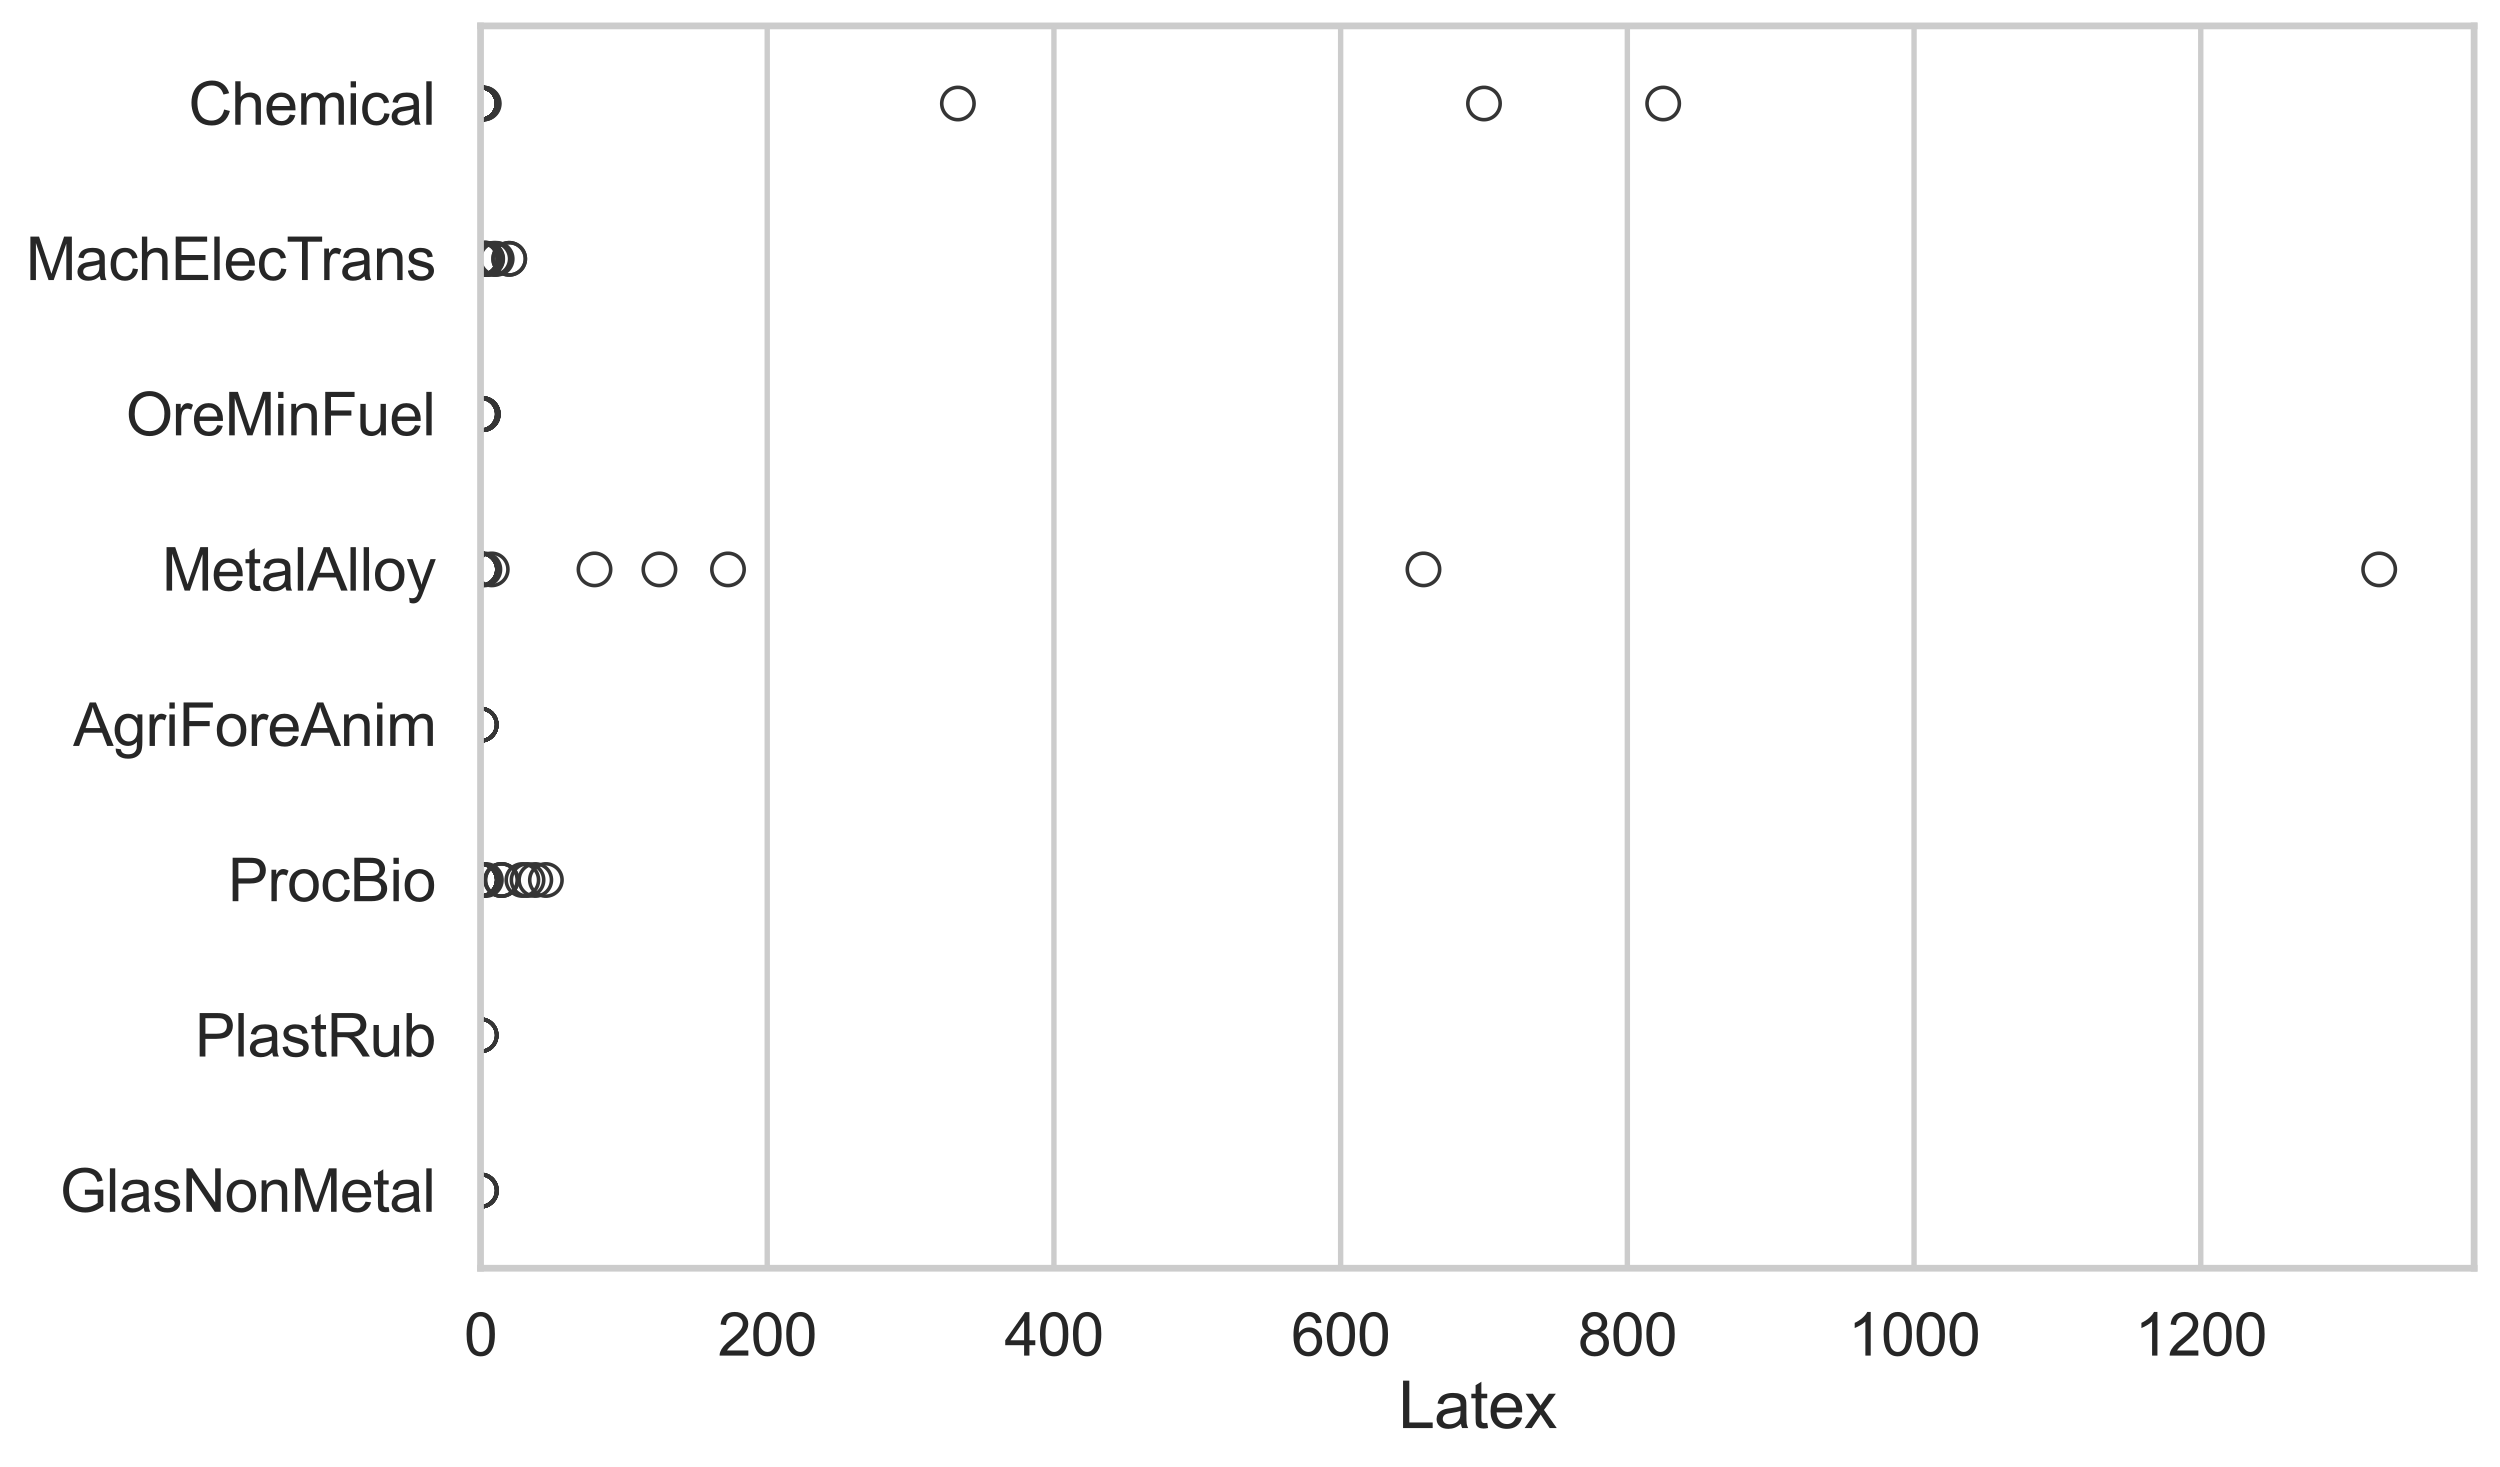 <?xml version="1.0" encoding="utf-8" standalone="no"?>
<!DOCTYPE svg PUBLIC "-//W3C//DTD SVG 1.1//EN"
  "http://www.w3.org/Graphics/SVG/1.1/DTD/svg11.dtd">
<svg xmlns:xlink="http://www.w3.org/1999/xlink" width="695.577pt" height="408.111pt" viewBox="0 0 695.577 408.111" xmlns="http://www.w3.org/2000/svg" version="1.1">
 <defs>
  <style type="text/css">*{stroke-linejoin: round; stroke-linecap: butt}</style>
 </defs>
 <g id="figure_1">
  <g id="patch_1">
   <path d="M 0 408.111 
L 695.577 408.111 
L 695.577 0 
L 0 0 
z
" style="fill: #ffffff"/>
  </g>
  <g id="axes_1">
   <g id="patch_2">
    <path d="M 133.697 352.86 
L 688.377 352.86 
L 688.377 7.2 
L 133.697 7.2 
z
" style="fill: #ffffff"/>
   </g>
   <g id="matplotlib.axis_1">
    <g id="xtick_1">
     <g id="line2d_1">
      <path d="M 133.697 352.86 
L 133.697 7.2 
" clip-path="url(#p5753133317)" style="fill: none; stroke: #cccccc; stroke-width: 1.5; stroke-linecap: round"/>
     </g>
     <g id="text_1">
      <!-- 0 -->
      <g style="fill: #262626" transform="translate(129.109 377.17) scale(0.165 -0.165)">
       <defs>
        <path id="ArialMT-30" d="M 266 2259 
Q 266 3072 433 3567 
Q 600 4063 929 4331 
Q 1259 4600 1759 4600 
Q 2128 4600 2406 4451 
Q 2684 4303 2865 4023 
Q 3047 3744 3150 3342 
Q 3253 2941 3253 2259 
Q 3253 1453 3087 958 
Q 2922 463 2592 192 
Q 2263 -78 1759 -78 
Q 1097 -78 719 397 
Q 266 969 266 2259 
z
M 844 2259 
Q 844 1131 1108 757 
Q 1372 384 1759 384 
Q 2147 384 2411 759 
Q 2675 1134 2675 2259 
Q 2675 3391 2411 3762 
Q 2147 4134 1753 4134 
Q 1366 4134 1134 3806 
Q 844 3388 844 2259 
z
" transform="scale(0.016)"/>
       </defs>
       <use xlink:href="#ArialMT-30"/>
      </g>
     </g>
    </g>
    <g id="xtick_2">
     <g id="line2d_2">
      <path d="M 213.467 352.86 
L 213.467 7.2 
" clip-path="url(#p5753133317)" style="fill: none; stroke: #cccccc; stroke-width: 1.5; stroke-linecap: round"/>
     </g>
     <g id="text_2">
      <!-- 200 -->
      <g style="fill: #262626" transform="translate(199.704 377.17) scale(0.165 -0.165)">
       <defs>
        <path id="ArialMT-32" d="M 3222 541 
L 3222 0 
L 194 0 
Q 188 203 259 391 
Q 375 700 629 1000 
Q 884 1300 1366 1694 
Q 2113 2306 2375 2664 
Q 2638 3022 2638 3341 
Q 2638 3675 2398 3904 
Q 2159 4134 1775 4134 
Q 1369 4134 1125 3890 
Q 881 3647 878 3216 
L 300 3275 
Q 359 3922 746 4261 
Q 1134 4600 1788 4600 
Q 2447 4600 2831 4234 
Q 3216 3869 3216 3328 
Q 3216 3053 3103 2787 
Q 2991 2522 2730 2228 
Q 2469 1934 1863 1422 
Q 1356 997 1212 845 
Q 1069 694 975 541 
L 3222 541 
z
" transform="scale(0.016)"/>
       </defs>
       <use xlink:href="#ArialMT-32"/>
       <use xlink:href="#ArialMT-30" transform="translate(55.615 0)"/>
       <use xlink:href="#ArialMT-30" transform="translate(111.23 0)"/>
      </g>
     </g>
    </g>
    <g id="xtick_3">
     <g id="line2d_3">
      <path d="M 293.238 352.86 
L 293.238 7.2 
" clip-path="url(#p5753133317)" style="fill: none; stroke: #cccccc; stroke-width: 1.5; stroke-linecap: round"/>
     </g>
     <g id="text_3">
      <!-- 400 -->
      <g style="fill: #262626" transform="translate(279.474 377.17) scale(0.165 -0.165)">
       <defs>
        <path id="ArialMT-34" d="M 2069 0 
L 2069 1097 
L 81 1097 
L 81 1613 
L 2172 4581 
L 2631 4581 
L 2631 1613 
L 3250 1613 
L 3250 1097 
L 2631 1097 
L 2631 0 
L 2069 0 
z
M 2069 1613 
L 2069 3678 
L 634 1613 
L 2069 1613 
z
" transform="scale(0.016)"/>
       </defs>
       <use xlink:href="#ArialMT-34"/>
       <use xlink:href="#ArialMT-30" transform="translate(55.615 0)"/>
       <use xlink:href="#ArialMT-30" transform="translate(111.23 0)"/>
      </g>
     </g>
    </g>
    <g id="xtick_4">
     <g id="line2d_4">
      <path d="M 373.008 352.86 
L 373.008 7.2 
" clip-path="url(#p5753133317)" style="fill: none; stroke: #cccccc; stroke-width: 1.5; stroke-linecap: round"/>
     </g>
     <g id="text_4">
      <!-- 600 -->
      <g style="fill: #262626" transform="translate(359.245 377.17) scale(0.165 -0.165)">
       <defs>
        <path id="ArialMT-36" d="M 3184 3459 
L 2625 3416 
Q 2550 3747 2413 3897 
Q 2184 4138 1850 4138 
Q 1581 4138 1378 3988 
Q 1113 3794 959 3422 
Q 806 3050 800 2363 
Q 1003 2672 1297 2822 
Q 1591 2972 1913 2972 
Q 2475 2972 2870 2558 
Q 3266 2144 3266 1488 
Q 3266 1056 3080 686 
Q 2894 316 2569 119 
Q 2244 -78 1831 -78 
Q 1128 -78 684 439 
Q 241 956 241 2144 
Q 241 3472 731 4075 
Q 1159 4600 1884 4600 
Q 2425 4600 2770 4297 
Q 3116 3994 3184 3459 
z
M 888 1484 
Q 888 1194 1011 928 
Q 1134 663 1356 523 
Q 1578 384 1822 384 
Q 2178 384 2434 671 
Q 2691 959 2691 1453 
Q 2691 1928 2437 2201 
Q 2184 2475 1800 2475 
Q 1419 2475 1153 2201 
Q 888 1928 888 1484 
z
" transform="scale(0.016)"/>
       </defs>
       <use xlink:href="#ArialMT-36"/>
       <use xlink:href="#ArialMT-30" transform="translate(55.615 0)"/>
       <use xlink:href="#ArialMT-30" transform="translate(111.23 0)"/>
      </g>
     </g>
    </g>
    <g id="xtick_5">
     <g id="line2d_5">
      <path d="M 452.778 352.86 
L 452.778 7.2 
" clip-path="url(#p5753133317)" style="fill: none; stroke: #cccccc; stroke-width: 1.5; stroke-linecap: round"/>
     </g>
     <g id="text_5">
      <!-- 800 -->
      <g style="fill: #262626" transform="translate(439.015 377.17) scale(0.165 -0.165)">
       <defs>
        <path id="ArialMT-38" d="M 1131 2484 
Q 781 2613 612 2850 
Q 444 3088 444 3419 
Q 444 3919 803 4259 
Q 1163 4600 1759 4600 
Q 2359 4600 2725 4251 
Q 3091 3903 3091 3403 
Q 3091 3084 2923 2848 
Q 2756 2613 2416 2484 
Q 2838 2347 3058 2040 
Q 3278 1734 3278 1309 
Q 3278 722 2862 322 
Q 2447 -78 1769 -78 
Q 1091 -78 675 323 
Q 259 725 259 1325 
Q 259 1772 486 2073 
Q 713 2375 1131 2484 
z
M 1019 3438 
Q 1019 3113 1228 2906 
Q 1438 2700 1772 2700 
Q 2097 2700 2305 2904 
Q 2513 3109 2513 3406 
Q 2513 3716 2298 3927 
Q 2084 4138 1766 4138 
Q 1444 4138 1231 3931 
Q 1019 3725 1019 3438 
z
M 838 1322 
Q 838 1081 952 856 
Q 1066 631 1291 507 
Q 1516 384 1775 384 
Q 2178 384 2440 643 
Q 2703 903 2703 1303 
Q 2703 1709 2433 1975 
Q 2163 2241 1756 2241 
Q 1359 2241 1098 1978 
Q 838 1716 838 1322 
z
" transform="scale(0.016)"/>
       </defs>
       <use xlink:href="#ArialMT-38"/>
       <use xlink:href="#ArialMT-30" transform="translate(55.615 0)"/>
       <use xlink:href="#ArialMT-30" transform="translate(111.23 0)"/>
      </g>
     </g>
    </g>
    <g id="xtick_6">
     <g id="line2d_6">
      <path d="M 532.548 352.86 
L 532.548 7.2 
" clip-path="url(#p5753133317)" style="fill: none; stroke: #cccccc; stroke-width: 1.5; stroke-linecap: round"/>
     </g>
     <g id="text_6">
      <!-- 1000 -->
      <g style="fill: #262626" transform="translate(514.197 377.17) scale(0.165 -0.165)">
       <defs>
        <path id="ArialMT-31" d="M 2384 0 
L 1822 0 
L 1822 3584 
Q 1619 3391 1289 3197 
Q 959 3003 697 2906 
L 697 3450 
Q 1169 3672 1522 3987 
Q 1875 4303 2022 4600 
L 2384 4600 
L 2384 0 
z
" transform="scale(0.016)"/>
       </defs>
       <use xlink:href="#ArialMT-31"/>
       <use xlink:href="#ArialMT-30" transform="translate(55.615 0)"/>
       <use xlink:href="#ArialMT-30" transform="translate(111.23 0)"/>
       <use xlink:href="#ArialMT-30" transform="translate(166.846 0)"/>
      </g>
     </g>
    </g>
    <g id="xtick_7">
     <g id="line2d_7">
      <path d="M 612.319 352.86 
L 612.319 7.2 
" clip-path="url(#p5753133317)" style="fill: none; stroke: #cccccc; stroke-width: 1.5; stroke-linecap: round"/>
     </g>
     <g id="text_7">
      <!-- 1200 -->
      <g style="fill: #262626" transform="translate(593.968 377.17) scale(0.165 -0.165)">
       <use xlink:href="#ArialMT-31"/>
       <use xlink:href="#ArialMT-32" transform="translate(55.615 0)"/>
       <use xlink:href="#ArialMT-30" transform="translate(111.23 0)"/>
       <use xlink:href="#ArialMT-30" transform="translate(166.846 0)"/>
      </g>
     </g>
    </g>
    <g id="text_8">
     <!-- Latex -->
     <g style="fill: #262626" transform="translate(389.022 397.334) scale(0.18 -0.18)">
      <defs>
       <path id="ArialMT-4c" d="M 469 0 
L 469 4581 
L 1075 4581 
L 1075 541 
L 3331 541 
L 3331 0 
L 469 0 
z
" transform="scale(0.016)"/>
       <path id="ArialMT-61" d="M 2588 409 
Q 2275 144 1986 34 
Q 1697 -75 1366 -75 
Q 819 -75 525 192 
Q 231 459 231 875 
Q 231 1119 342 1320 
Q 453 1522 633 1644 
Q 813 1766 1038 1828 
Q 1203 1872 1538 1913 
Q 2219 1994 2541 2106 
Q 2544 2222 2544 2253 
Q 2544 2597 2384 2738 
Q 2169 2928 1744 2928 
Q 1347 2928 1158 2789 
Q 969 2650 878 2297 
L 328 2372 
Q 403 2725 575 2942 
Q 747 3159 1072 3276 
Q 1397 3394 1825 3394 
Q 2250 3394 2515 3294 
Q 2781 3194 2906 3042 
Q 3031 2891 3081 2659 
Q 3109 2516 3109 2141 
L 3109 1391 
Q 3109 606 3145 398 
Q 3181 191 3288 0 
L 2700 0 
Q 2613 175 2588 409 
z
M 2541 1666 
Q 2234 1541 1622 1453 
Q 1275 1403 1131 1340 
Q 988 1278 909 1158 
Q 831 1038 831 891 
Q 831 666 1001 516 
Q 1172 366 1500 366 
Q 1825 366 2078 508 
Q 2331 650 2450 897 
Q 2541 1088 2541 1459 
L 2541 1666 
z
" transform="scale(0.016)"/>
       <path id="ArialMT-74" d="M 1650 503 
L 1731 6 
Q 1494 -44 1306 -44 
Q 1000 -44 831 53 
Q 663 150 594 308 
Q 525 466 525 972 
L 525 2881 
L 113 2881 
L 113 3319 
L 525 3319 
L 525 4141 
L 1084 4478 
L 1084 3319 
L 1650 3319 
L 1650 2881 
L 1084 2881 
L 1084 941 
Q 1084 700 1114 631 
Q 1144 563 1211 522 
Q 1278 481 1403 481 
Q 1497 481 1650 503 
z
" transform="scale(0.016)"/>
       <path id="ArialMT-65" d="M 2694 1069 
L 3275 997 
Q 3138 488 2766 206 
Q 2394 -75 1816 -75 
Q 1088 -75 661 373 
Q 234 822 234 1631 
Q 234 2469 665 2931 
Q 1097 3394 1784 3394 
Q 2450 3394 2872 2941 
Q 3294 2488 3294 1666 
Q 3294 1616 3291 1516 
L 816 1516 
Q 847 969 1125 678 
Q 1403 388 1819 388 
Q 2128 388 2347 550 
Q 2566 713 2694 1069 
z
M 847 1978 
L 2700 1978 
Q 2663 2397 2488 2606 
Q 2219 2931 1791 2931 
Q 1403 2931 1139 2672 
Q 875 2413 847 1978 
z
" transform="scale(0.016)"/>
       <path id="ArialMT-78" d="M 47 0 
L 1259 1725 
L 138 3319 
L 841 3319 
L 1350 2541 
Q 1494 2319 1581 2169 
Q 1719 2375 1834 2534 
L 2394 3319 
L 3066 3319 
L 1919 1756 
L 3153 0 
L 2463 0 
L 1781 1031 
L 1600 1309 
L 728 0 
L 47 0 
z
" transform="scale(0.016)"/>
      </defs>
      <use xlink:href="#ArialMT-4c"/>
      <use xlink:href="#ArialMT-61" transform="translate(55.615 0)"/>
      <use xlink:href="#ArialMT-74" transform="translate(111.23 0)"/>
      <use xlink:href="#ArialMT-65" transform="translate(139.014 0)"/>
      <use xlink:href="#ArialMT-78" transform="translate(194.629 0)"/>
     </g>
    </g>
   </g>
   <g id="matplotlib.axis_2">
    <g id="ytick_1">
     <g id="text_9">
      <!-- Chemical -->
      <g style="fill: #262626" transform="translate(52.428 34.709) scale(0.165 -0.165)">
       <defs>
        <path id="ArialMT-43" d="M 3763 1606 
L 4369 1453 
Q 4178 706 3683 314 
Q 3188 -78 2472 -78 
Q 1731 -78 1267 223 
Q 803 525 561 1097 
Q 319 1669 319 2325 
Q 319 3041 592 3573 
Q 866 4106 1370 4382 
Q 1875 4659 2481 4659 
Q 3169 4659 3637 4309 
Q 4106 3959 4291 3325 
L 3694 3184 
Q 3534 3684 3231 3912 
Q 2928 4141 2469 4141 
Q 1941 4141 1586 3887 
Q 1231 3634 1087 3207 
Q 944 2781 944 2328 
Q 944 1744 1114 1308 
Q 1284 872 1643 656 
Q 2003 441 2422 441 
Q 2931 441 3284 734 
Q 3638 1028 3763 1606 
z
" transform="scale(0.016)"/>
        <path id="ArialMT-68" d="M 422 0 
L 422 4581 
L 984 4581 
L 984 2938 
Q 1378 3394 1978 3394 
Q 2347 3394 2619 3248 
Q 2891 3103 3008 2847 
Q 3125 2591 3125 2103 
L 3125 0 
L 2563 0 
L 2563 2103 
Q 2563 2525 2380 2717 
Q 2197 2909 1863 2909 
Q 1613 2909 1392 2779 
Q 1172 2650 1078 2428 
Q 984 2206 984 1816 
L 984 0 
L 422 0 
z
" transform="scale(0.016)"/>
        <path id="ArialMT-6d" d="M 422 0 
L 422 3319 
L 925 3319 
L 925 2853 
Q 1081 3097 1340 3245 
Q 1600 3394 1931 3394 
Q 2300 3394 2536 3241 
Q 2772 3088 2869 2813 
Q 3263 3394 3894 3394 
Q 4388 3394 4653 3120 
Q 4919 2847 4919 2278 
L 4919 0 
L 4359 0 
L 4359 2091 
Q 4359 2428 4304 2576 
Q 4250 2725 4106 2815 
Q 3963 2906 3769 2906 
Q 3419 2906 3187 2673 
Q 2956 2441 2956 1928 
L 2956 0 
L 2394 0 
L 2394 2156 
Q 2394 2531 2256 2718 
Q 2119 2906 1806 2906 
Q 1569 2906 1367 2781 
Q 1166 2656 1075 2415 
Q 984 2175 984 1722 
L 984 0 
L 422 0 
z
" transform="scale(0.016)"/>
        <path id="ArialMT-69" d="M 425 3934 
L 425 4581 
L 988 4581 
L 988 3934 
L 425 3934 
z
M 425 0 
L 425 3319 
L 988 3319 
L 988 0 
L 425 0 
z
" transform="scale(0.016)"/>
        <path id="ArialMT-63" d="M 2588 1216 
L 3141 1144 
Q 3050 572 2676 248 
Q 2303 -75 1759 -75 
Q 1078 -75 664 370 
Q 250 816 250 1647 
Q 250 2184 428 2587 
Q 606 2991 970 3192 
Q 1334 3394 1763 3394 
Q 2303 3394 2647 3120 
Q 2991 2847 3088 2344 
L 2541 2259 
Q 2463 2594 2264 2762 
Q 2066 2931 1784 2931 
Q 1359 2931 1093 2626 
Q 828 2322 828 1663 
Q 828 994 1084 691 
Q 1341 388 1753 388 
Q 2084 388 2306 591 
Q 2528 794 2588 1216 
z
" transform="scale(0.016)"/>
        <path id="ArialMT-6c" d="M 409 0 
L 409 4581 
L 972 4581 
L 972 0 
L 409 0 
z
" transform="scale(0.016)"/>
       </defs>
       <use xlink:href="#ArialMT-43"/>
       <use xlink:href="#ArialMT-68" transform="translate(72.217 0)"/>
       <use xlink:href="#ArialMT-65" transform="translate(127.832 0)"/>
       <use xlink:href="#ArialMT-6d" transform="translate(183.447 0)"/>
       <use xlink:href="#ArialMT-69" transform="translate(266.748 0)"/>
       <use xlink:href="#ArialMT-63" transform="translate(288.965 0)"/>
       <use xlink:href="#ArialMT-61" transform="translate(338.965 0)"/>
       <use xlink:href="#ArialMT-6c" transform="translate(394.58 0)"/>
      </g>
     </g>
    </g>
    <g id="ytick_2">
     <g id="text_10">
      <!-- MachElecTrans -->
      <g style="fill: #262626" transform="translate(7.2 77.916) scale(0.165 -0.165)">
       <defs>
        <path id="ArialMT-4d" d="M 475 0 
L 475 4581 
L 1388 4581 
L 2472 1338 
Q 2622 884 2691 659 
Q 2769 909 2934 1394 
L 4031 4581 
L 4847 4581 
L 4847 0 
L 4263 0 
L 4263 3834 
L 2931 0 
L 2384 0 
L 1059 3900 
L 1059 0 
L 475 0 
z
" transform="scale(0.016)"/>
        <path id="ArialMT-45" d="M 506 0 
L 506 4581 
L 3819 4581 
L 3819 4041 
L 1113 4041 
L 1113 2638 
L 3647 2638 
L 3647 2100 
L 1113 2100 
L 1113 541 
L 3925 541 
L 3925 0 
L 506 0 
z
" transform="scale(0.016)"/>
        <path id="ArialMT-54" d="M 1659 0 
L 1659 4041 
L 150 4041 
L 150 4581 
L 3781 4581 
L 3781 4041 
L 2266 4041 
L 2266 0 
L 1659 0 
z
" transform="scale(0.016)"/>
        <path id="ArialMT-72" d="M 416 0 
L 416 3319 
L 922 3319 
L 922 2816 
Q 1116 3169 1280 3281 
Q 1444 3394 1641 3394 
Q 1925 3394 2219 3213 
L 2025 2691 
Q 1819 2813 1613 2813 
Q 1428 2813 1281 2702 
Q 1134 2591 1072 2394 
Q 978 2094 978 1738 
L 978 0 
L 416 0 
z
" transform="scale(0.016)"/>
        <path id="ArialMT-6e" d="M 422 0 
L 422 3319 
L 928 3319 
L 928 2847 
Q 1294 3394 1984 3394 
Q 2284 3394 2536 3286 
Q 2788 3178 2913 3003 
Q 3038 2828 3088 2588 
Q 3119 2431 3119 2041 
L 3119 0 
L 2556 0 
L 2556 2019 
Q 2556 2363 2490 2533 
Q 2425 2703 2258 2804 
Q 2091 2906 1866 2906 
Q 1506 2906 1245 2678 
Q 984 2450 984 1813 
L 984 0 
L 422 0 
z
" transform="scale(0.016)"/>
        <path id="ArialMT-73" d="M 197 991 
L 753 1078 
Q 800 744 1014 566 
Q 1228 388 1613 388 
Q 2000 388 2187 545 
Q 2375 703 2375 916 
Q 2375 1106 2209 1216 
Q 2094 1291 1634 1406 
Q 1016 1563 777 1677 
Q 538 1791 414 1992 
Q 291 2194 291 2438 
Q 291 2659 392 2848 
Q 494 3038 669 3163 
Q 800 3259 1026 3326 
Q 1253 3394 1513 3394 
Q 1903 3394 2198 3281 
Q 2494 3169 2634 2976 
Q 2775 2784 2828 2463 
L 2278 2388 
Q 2241 2644 2061 2787 
Q 1881 2931 1553 2931 
Q 1166 2931 1000 2803 
Q 834 2675 834 2503 
Q 834 2394 903 2306 
Q 972 2216 1119 2156 
Q 1203 2125 1616 2013 
Q 2213 1853 2448 1751 
Q 2684 1650 2818 1456 
Q 2953 1263 2953 975 
Q 2953 694 2789 445 
Q 2625 197 2315 61 
Q 2006 -75 1616 -75 
Q 969 -75 630 194 
Q 291 463 197 991 
z
" transform="scale(0.016)"/>
       </defs>
       <use xlink:href="#ArialMT-4d"/>
       <use xlink:href="#ArialMT-61" transform="translate(83.301 0)"/>
       <use xlink:href="#ArialMT-63" transform="translate(138.916 0)"/>
       <use xlink:href="#ArialMT-68" transform="translate(188.916 0)"/>
       <use xlink:href="#ArialMT-45" transform="translate(244.531 0)"/>
       <use xlink:href="#ArialMT-6c" transform="translate(311.23 0)"/>
       <use xlink:href="#ArialMT-65" transform="translate(333.447 0)"/>
       <use xlink:href="#ArialMT-63" transform="translate(389.062 0)"/>
       <use xlink:href="#ArialMT-54" transform="translate(439.062 0)"/>
       <use xlink:href="#ArialMT-72" transform="translate(496.396 0)"/>
       <use xlink:href="#ArialMT-61" transform="translate(529.697 0)"/>
       <use xlink:href="#ArialMT-6e" transform="translate(585.312 0)"/>
       <use xlink:href="#ArialMT-73" transform="translate(640.928 0)"/>
      </g>
     </g>
    </g>
    <g id="ytick_3">
     <g id="text_11">
      <!-- OreMinFuel -->
      <g style="fill: #262626" transform="translate(35.013 121.124) scale(0.165 -0.165)">
       <defs>
        <path id="ArialMT-4f" d="M 309 2231 
Q 309 3372 921 4017 
Q 1534 4663 2503 4663 
Q 3138 4663 3647 4359 
Q 4156 4056 4423 3514 
Q 4691 2972 4691 2284 
Q 4691 1588 4409 1038 
Q 4128 488 3612 205 
Q 3097 -78 2500 -78 
Q 1853 -78 1343 234 
Q 834 547 571 1087 
Q 309 1628 309 2231 
z
M 934 2222 
Q 934 1394 1379 917 
Q 1825 441 2497 441 
Q 3181 441 3623 922 
Q 4066 1403 4066 2288 
Q 4066 2847 3877 3264 
Q 3688 3681 3323 3911 
Q 2959 4141 2506 4141 
Q 1863 4141 1398 3698 
Q 934 3256 934 2222 
z
" transform="scale(0.016)"/>
        <path id="ArialMT-46" d="M 525 0 
L 525 4581 
L 3616 4581 
L 3616 4041 
L 1131 4041 
L 1131 2622 
L 3281 2622 
L 3281 2081 
L 1131 2081 
L 1131 0 
L 525 0 
z
" transform="scale(0.016)"/>
        <path id="ArialMT-75" d="M 2597 0 
L 2597 488 
Q 2209 -75 1544 -75 
Q 1250 -75 995 37 
Q 741 150 617 320 
Q 494 491 444 738 
Q 409 903 409 1263 
L 409 3319 
L 972 3319 
L 972 1478 
Q 972 1038 1006 884 
Q 1059 663 1231 536 
Q 1403 409 1656 409 
Q 1909 409 2131 539 
Q 2353 669 2445 892 
Q 2538 1116 2538 1541 
L 2538 3319 
L 3100 3319 
L 3100 0 
L 2597 0 
z
" transform="scale(0.016)"/>
       </defs>
       <use xlink:href="#ArialMT-4f"/>
       <use xlink:href="#ArialMT-72" transform="translate(77.783 0)"/>
       <use xlink:href="#ArialMT-65" transform="translate(111.084 0)"/>
       <use xlink:href="#ArialMT-4d" transform="translate(166.699 0)"/>
       <use xlink:href="#ArialMT-69" transform="translate(250 0)"/>
       <use xlink:href="#ArialMT-6e" transform="translate(272.217 0)"/>
       <use xlink:href="#ArialMT-46" transform="translate(327.832 0)"/>
       <use xlink:href="#ArialMT-75" transform="translate(388.916 0)"/>
       <use xlink:href="#ArialMT-65" transform="translate(444.531 0)"/>
       <use xlink:href="#ArialMT-6c" transform="translate(500.146 0)"/>
      </g>
     </g>
    </g>
    <g id="ytick_4">
     <g id="text_12">
      <!-- MetalAlloy -->
      <g style="fill: #262626" transform="translate(45.088 164.331) scale(0.165 -0.165)">
       <defs>
        <path id="ArialMT-41" d="M -9 0 
L 1750 4581 
L 2403 4581 
L 4278 0 
L 3588 0 
L 3053 1388 
L 1138 1388 
L 634 0 
L -9 0 
z
M 1313 1881 
L 2866 1881 
L 2388 3150 
Q 2169 3728 2063 4100 
Q 1975 3659 1816 3225 
L 1313 1881 
z
" transform="scale(0.016)"/>
        <path id="ArialMT-6f" d="M 213 1659 
Q 213 2581 725 3025 
Q 1153 3394 1769 3394 
Q 2453 3394 2887 2945 
Q 3322 2497 3322 1706 
Q 3322 1066 3130 698 
Q 2938 331 2570 128 
Q 2203 -75 1769 -75 
Q 1072 -75 642 372 
Q 213 819 213 1659 
z
M 791 1659 
Q 791 1022 1069 705 
Q 1347 388 1769 388 
Q 2188 388 2466 706 
Q 2744 1025 2744 1678 
Q 2744 2294 2464 2611 
Q 2184 2928 1769 2928 
Q 1347 2928 1069 2612 
Q 791 2297 791 1659 
z
" transform="scale(0.016)"/>
        <path id="ArialMT-79" d="M 397 -1278 
L 334 -750 
Q 519 -800 656 -800 
Q 844 -800 956 -737 
Q 1069 -675 1141 -563 
Q 1194 -478 1313 -144 
Q 1328 -97 1363 -6 
L 103 3319 
L 709 3319 
L 1400 1397 
Q 1534 1031 1641 628 
Q 1738 1016 1872 1384 
L 2581 3319 
L 3144 3319 
L 1881 -56 
Q 1678 -603 1566 -809 
Q 1416 -1088 1222 -1217 
Q 1028 -1347 759 -1347 
Q 597 -1347 397 -1278 
z
" transform="scale(0.016)"/>
       </defs>
       <use xlink:href="#ArialMT-4d"/>
       <use xlink:href="#ArialMT-65" transform="translate(83.301 0)"/>
       <use xlink:href="#ArialMT-74" transform="translate(138.916 0)"/>
       <use xlink:href="#ArialMT-61" transform="translate(166.699 0)"/>
       <use xlink:href="#ArialMT-6c" transform="translate(222.314 0)"/>
       <use xlink:href="#ArialMT-41" transform="translate(244.531 0)"/>
       <use xlink:href="#ArialMT-6c" transform="translate(311.23 0)"/>
       <use xlink:href="#ArialMT-6c" transform="translate(333.447 0)"/>
       <use xlink:href="#ArialMT-6f" transform="translate(355.664 0)"/>
       <use xlink:href="#ArialMT-79" transform="translate(411.279 0)"/>
      </g>
     </g>
    </g>
    <g id="ytick_5">
     <g id="text_13">
      <!-- AgriForeAnim -->
      <g style="fill: #262626" transform="translate(20.341 207.539) scale(0.165 -0.165)">
       <defs>
        <path id="ArialMT-67" d="M 319 -275 
L 866 -356 
Q 900 -609 1056 -725 
Q 1266 -881 1628 -881 
Q 2019 -881 2231 -725 
Q 2444 -569 2519 -288 
Q 2563 -116 2559 434 
Q 2191 0 1641 0 
Q 956 0 581 494 
Q 206 988 206 1678 
Q 206 2153 378 2554 
Q 550 2956 876 3175 
Q 1203 3394 1644 3394 
Q 2231 3394 2613 2919 
L 2613 3319 
L 3131 3319 
L 3131 450 
Q 3131 -325 2973 -648 
Q 2816 -972 2473 -1159 
Q 2131 -1347 1631 -1347 
Q 1038 -1347 672 -1080 
Q 306 -813 319 -275 
z
M 784 1719 
Q 784 1066 1043 766 
Q 1303 466 1694 466 
Q 2081 466 2343 764 
Q 2606 1063 2606 1700 
Q 2606 2309 2336 2618 
Q 2066 2928 1684 2928 
Q 1309 2928 1046 2623 
Q 784 2319 784 1719 
z
" transform="scale(0.016)"/>
       </defs>
       <use xlink:href="#ArialMT-41"/>
       <use xlink:href="#ArialMT-67" transform="translate(66.699 0)"/>
       <use xlink:href="#ArialMT-72" transform="translate(122.314 0)"/>
       <use xlink:href="#ArialMT-69" transform="translate(155.615 0)"/>
       <use xlink:href="#ArialMT-46" transform="translate(177.832 0)"/>
       <use xlink:href="#ArialMT-6f" transform="translate(238.916 0)"/>
       <use xlink:href="#ArialMT-72" transform="translate(294.531 0)"/>
       <use xlink:href="#ArialMT-65" transform="translate(327.832 0)"/>
       <use xlink:href="#ArialMT-41" transform="translate(383.447 0)"/>
       <use xlink:href="#ArialMT-6e" transform="translate(450.146 0)"/>
       <use xlink:href="#ArialMT-69" transform="translate(505.762 0)"/>
       <use xlink:href="#ArialMT-6d" transform="translate(527.979 0)"/>
      </g>
     </g>
    </g>
    <g id="ytick_6">
     <g id="text_14">
      <!-- ProcBio -->
      <g style="fill: #262626" transform="translate(63.424 250.746) scale(0.165 -0.165)">
       <defs>
        <path id="ArialMT-50" d="M 494 0 
L 494 4581 
L 2222 4581 
Q 2678 4581 2919 4538 
Q 3256 4481 3484 4323 
Q 3713 4166 3852 3881 
Q 3991 3597 3991 3256 
Q 3991 2672 3619 2267 
Q 3247 1863 2275 1863 
L 1100 1863 
L 1100 0 
L 494 0 
z
M 1100 2403 
L 2284 2403 
Q 2872 2403 3119 2622 
Q 3366 2841 3366 3238 
Q 3366 3525 3220 3729 
Q 3075 3934 2838 4000 
Q 2684 4041 2272 4041 
L 1100 4041 
L 1100 2403 
z
" transform="scale(0.016)"/>
        <path id="ArialMT-42" d="M 469 0 
L 469 4581 
L 2188 4581 
Q 2713 4581 3030 4442 
Q 3347 4303 3526 4014 
Q 3706 3725 3706 3409 
Q 3706 3116 3547 2856 
Q 3388 2597 3066 2438 
Q 3481 2316 3704 2022 
Q 3928 1728 3928 1328 
Q 3928 1006 3792 729 
Q 3656 453 3456 303 
Q 3256 153 2954 76 
Q 2653 0 2216 0 
L 469 0 
z
M 1075 2656 
L 2066 2656 
Q 2469 2656 2644 2709 
Q 2875 2778 2992 2937 
Q 3109 3097 3109 3338 
Q 3109 3566 3000 3739 
Q 2891 3913 2687 3977 
Q 2484 4041 1991 4041 
L 1075 4041 
L 1075 2656 
z
M 1075 541 
L 2216 541 
Q 2509 541 2628 563 
Q 2838 600 2978 687 
Q 3119 775 3209 942 
Q 3300 1109 3300 1328 
Q 3300 1584 3169 1773 
Q 3038 1963 2805 2039 
Q 2572 2116 2134 2116 
L 1075 2116 
L 1075 541 
z
" transform="scale(0.016)"/>
       </defs>
       <use xlink:href="#ArialMT-50"/>
       <use xlink:href="#ArialMT-72" transform="translate(66.699 0)"/>
       <use xlink:href="#ArialMT-6f" transform="translate(100 0)"/>
       <use xlink:href="#ArialMT-63" transform="translate(155.615 0)"/>
       <use xlink:href="#ArialMT-42" transform="translate(205.615 0)"/>
       <use xlink:href="#ArialMT-69" transform="translate(272.314 0)"/>
       <use xlink:href="#ArialMT-6f" transform="translate(294.531 0)"/>
      </g>
     </g>
    </g>
    <g id="ytick_7">
     <g id="text_15">
      <!-- PlastRub -->
      <g style="fill: #262626" transform="translate(54.248 293.954) scale(0.165 -0.165)">
       <defs>
        <path id="ArialMT-52" d="M 503 0 
L 503 4581 
L 2534 4581 
Q 3147 4581 3465 4457 
Q 3784 4334 3975 4021 
Q 4166 3709 4166 3331 
Q 4166 2844 3850 2509 
Q 3534 2175 2875 2084 
Q 3116 1969 3241 1856 
Q 3506 1613 3744 1247 
L 4541 0 
L 3778 0 
L 3172 953 
Q 2906 1366 2734 1584 
Q 2563 1803 2427 1890 
Q 2291 1978 2150 2013 
Q 2047 2034 1813 2034 
L 1109 2034 
L 1109 0 
L 503 0 
z
M 1109 2559 
L 2413 2559 
Q 2828 2559 3062 2645 
Q 3297 2731 3419 2920 
Q 3541 3109 3541 3331 
Q 3541 3656 3305 3865 
Q 3069 4075 2559 4075 
L 1109 4075 
L 1109 2559 
z
" transform="scale(0.016)"/>
        <path id="ArialMT-62" d="M 941 0 
L 419 0 
L 419 4581 
L 981 4581 
L 981 2947 
Q 1338 3394 1891 3394 
Q 2197 3394 2470 3270 
Q 2744 3147 2920 2923 
Q 3097 2700 3197 2384 
Q 3297 2069 3297 1709 
Q 3297 856 2875 390 
Q 2453 -75 1863 -75 
Q 1275 -75 941 416 
L 941 0 
z
M 934 1684 
Q 934 1088 1097 822 
Q 1363 388 1816 388 
Q 2184 388 2453 708 
Q 2722 1028 2722 1663 
Q 2722 2313 2464 2622 
Q 2206 2931 1841 2931 
Q 1472 2931 1203 2611 
Q 934 2291 934 1684 
z
" transform="scale(0.016)"/>
       </defs>
       <use xlink:href="#ArialMT-50"/>
       <use xlink:href="#ArialMT-6c" transform="translate(66.699 0)"/>
       <use xlink:href="#ArialMT-61" transform="translate(88.916 0)"/>
       <use xlink:href="#ArialMT-73" transform="translate(144.531 0)"/>
       <use xlink:href="#ArialMT-74" transform="translate(194.531 0)"/>
       <use xlink:href="#ArialMT-52" transform="translate(222.314 0)"/>
       <use xlink:href="#ArialMT-75" transform="translate(294.531 0)"/>
       <use xlink:href="#ArialMT-62" transform="translate(350.146 0)"/>
      </g>
     </g>
    </g>
    <g id="ytick_8">
     <g id="text_16">
      <!-- GlasNonMetal -->
      <g style="fill: #262626" transform="translate(16.659 337.161) scale(0.165 -0.165)">
       <defs>
        <path id="ArialMT-47" d="M 2638 1797 
L 2638 2334 
L 4578 2338 
L 4578 638 
Q 4131 281 3656 101 
Q 3181 -78 2681 -78 
Q 2006 -78 1454 211 
Q 903 500 622 1047 
Q 341 1594 341 2269 
Q 341 2938 620 3517 
Q 900 4097 1425 4378 
Q 1950 4659 2634 4659 
Q 3131 4659 3532 4498 
Q 3934 4338 4162 4050 
Q 4391 3763 4509 3300 
L 3963 3150 
Q 3859 3500 3706 3700 
Q 3553 3900 3268 4020 
Q 2984 4141 2638 4141 
Q 2222 4141 1919 4014 
Q 1616 3888 1430 3681 
Q 1244 3475 1141 3228 
Q 966 2803 966 2306 
Q 966 1694 1177 1281 
Q 1388 869 1791 669 
Q 2194 469 2647 469 
Q 3041 469 3416 620 
Q 3791 772 3984 944 
L 3984 1797 
L 2638 1797 
z
" transform="scale(0.016)"/>
        <path id="ArialMT-4e" d="M 488 0 
L 488 4581 
L 1109 4581 
L 3516 984 
L 3516 4581 
L 4097 4581 
L 4097 0 
L 3475 0 
L 1069 3600 
L 1069 0 
L 488 0 
z
" transform="scale(0.016)"/>
       </defs>
       <use xlink:href="#ArialMT-47"/>
       <use xlink:href="#ArialMT-6c" transform="translate(77.783 0)"/>
       <use xlink:href="#ArialMT-61" transform="translate(100 0)"/>
       <use xlink:href="#ArialMT-73" transform="translate(155.615 0)"/>
       <use xlink:href="#ArialMT-4e" transform="translate(205.615 0)"/>
       <use xlink:href="#ArialMT-6f" transform="translate(277.832 0)"/>
       <use xlink:href="#ArialMT-6e" transform="translate(333.447 0)"/>
       <use xlink:href="#ArialMT-4d" transform="translate(389.062 0)"/>
       <use xlink:href="#ArialMT-65" transform="translate(472.363 0)"/>
       <use xlink:href="#ArialMT-74" transform="translate(527.979 0)"/>
       <use xlink:href="#ArialMT-61" transform="translate(555.762 0)"/>
       <use xlink:href="#ArialMT-6c" transform="translate(611.377 0)"/>
      </g>
     </g>
    </g>
   </g>
   <g id="patch_3">
    <path d="M 133.697 11.521 
L 133.697 46.087 
L 133.698 46.087 
L 133.698 11.521 
L 133.697 11.521 
z
" clip-path="url(#p5753133317)" style="fill: #ca74db; stroke: #353535; stroke-linejoin: miter"/>
   </g>
   <g id="line2d_8">
    <path d="M 133.697 28.804 
L 133.697 28.804 
" clip-path="url(#p5753133317)" style="fill: none; stroke: #353535"/>
   </g>
   <g id="line2d_9">
    <path d="M 133.698 28.804 
L 133.699 28.804 
" clip-path="url(#p5753133317)" style="fill: none; stroke: #353535"/>
   </g>
   <g id="line2d_10">
    <path d="M 133.697 20.162 
L 133.697 37.445 
" clip-path="url(#p5753133317)" style="fill: none; stroke: #353535; stroke-linecap: round"/>
   </g>
   <g id="line2d_11">
    <path d="M 133.699 20.162 
L 133.699 37.445 
" clip-path="url(#p5753133317)" style="fill: none; stroke: #353535; stroke-linecap: round"/>
   </g>
   <g id="line2d_12">
    <defs>
     <path id="m94a10c18f0" d="M 0 4.5 
C 1.193 4.5 2.338 4.026 3.182 3.182 
C 4.026 2.338 4.5 1.193 4.5 0 
C 4.5 -1.193 4.026 -2.338 3.182 -3.182 
C 2.338 -4.026 1.193 -4.5 0 -4.5 
C -1.193 -4.5 -2.338 -4.026 -3.182 -3.182 
C -4.026 -2.338 -4.5 -1.193 -4.5 0 
C -4.5 1.193 -4.026 2.338 -3.182 3.182 
C -2.338 4.026 -1.193 4.5 0 4.5 
z
" style="stroke: #353535"/>
    </defs>
    <g clip-path="url(#p5753133317)">
     <use xlink:href="#m94a10c18f0" x="133.72" y="28.804" style="fill-opacity: 0; stroke: #353535"/>
     <use xlink:href="#m94a10c18f0" x="133.707" y="28.804" style="fill-opacity: 0; stroke: #353535"/>
     <use xlink:href="#m94a10c18f0" x="133.7" y="28.804" style="fill-opacity: 0; stroke: #353535"/>
     <use xlink:href="#m94a10c18f0" x="133.74" y="28.804" style="fill-opacity: 0; stroke: #353535"/>
     <use xlink:href="#m94a10c18f0" x="133.71" y="28.804" style="fill-opacity: 0; stroke: #353535"/>
     <use xlink:href="#m94a10c18f0" x="133.703" y="28.804" style="fill-opacity: 0; stroke: #353535"/>
     <use xlink:href="#m94a10c18f0" x="266.515" y="28.804" style="fill-opacity: 0; stroke: #353535"/>
     <use xlink:href="#m94a10c18f0" x="133.712" y="28.804" style="fill-opacity: 0; stroke: #353535"/>
     <use xlink:href="#m94a10c18f0" x="133.701" y="28.804" style="fill-opacity: 0; stroke: #353535"/>
     <use xlink:href="#m94a10c18f0" x="133.7" y="28.804" style="fill-opacity: 0; stroke: #353535"/>
     <use xlink:href="#m94a10c18f0" x="133.7" y="28.804" style="fill-opacity: 0; stroke: #353535"/>
     <use xlink:href="#m94a10c18f0" x="133.7" y="28.804" style="fill-opacity: 0; stroke: #353535"/>
     <use xlink:href="#m94a10c18f0" x="133.711" y="28.804" style="fill-opacity: 0; stroke: #353535"/>
     <use xlink:href="#m94a10c18f0" x="133.702" y="28.804" style="fill-opacity: 0; stroke: #353535"/>
     <use xlink:href="#m94a10c18f0" x="133.705" y="28.804" style="fill-opacity: 0; stroke: #353535"/>
     <use xlink:href="#m94a10c18f0" x="133.701" y="28.804" style="fill-opacity: 0; stroke: #353535"/>
     <use xlink:href="#m94a10c18f0" x="133.703" y="28.804" style="fill-opacity: 0; stroke: #353535"/>
     <use xlink:href="#m94a10c18f0" x="133.706" y="28.804" style="fill-opacity: 0; stroke: #353535"/>
     <use xlink:href="#m94a10c18f0" x="133.702" y="28.804" style="fill-opacity: 0; stroke: #353535"/>
     <use xlink:href="#m94a10c18f0" x="133.706" y="28.804" style="fill-opacity: 0; stroke: #353535"/>
     <use xlink:href="#m94a10c18f0" x="134.374" y="28.804" style="fill-opacity: 0; stroke: #353535"/>
     <use xlink:href="#m94a10c18f0" x="133.722" y="28.804" style="fill-opacity: 0; stroke: #353535"/>
     <use xlink:href="#m94a10c18f0" x="133.699" y="28.804" style="fill-opacity: 0; stroke: #353535"/>
     <use xlink:href="#m94a10c18f0" x="133.738" y="28.804" style="fill-opacity: 0; stroke: #353535"/>
     <use xlink:href="#m94a10c18f0" x="133.725" y="28.804" style="fill-opacity: 0; stroke: #353535"/>
     <use xlink:href="#m94a10c18f0" x="133.703" y="28.804" style="fill-opacity: 0; stroke: #353535"/>
     <use xlink:href="#m94a10c18f0" x="133.706" y="28.804" style="fill-opacity: 0; stroke: #353535"/>
     <use xlink:href="#m94a10c18f0" x="412.894" y="28.804" style="fill-opacity: 0; stroke: #353535"/>
     <use xlink:href="#m94a10c18f0" x="133.758" y="28.804" style="fill-opacity: 0; stroke: #353535"/>
     <use xlink:href="#m94a10c18f0" x="133.713" y="28.804" style="fill-opacity: 0; stroke: #353535"/>
     <use xlink:href="#m94a10c18f0" x="133.71" y="28.804" style="fill-opacity: 0; stroke: #353535"/>
     <use xlink:href="#m94a10c18f0" x="133.956" y="28.804" style="fill-opacity: 0; stroke: #353535"/>
     <use xlink:href="#m94a10c18f0" x="133.718" y="28.804" style="fill-opacity: 0; stroke: #353535"/>
     <use xlink:href="#m94a10c18f0" x="133.744" y="28.804" style="fill-opacity: 0; stroke: #353535"/>
     <use xlink:href="#m94a10c18f0" x="133.702" y="28.804" style="fill-opacity: 0; stroke: #353535"/>
     <use xlink:href="#m94a10c18f0" x="133.699" y="28.804" style="fill-opacity: 0; stroke: #353535"/>
     <use xlink:href="#m94a10c18f0" x="133.701" y="28.804" style="fill-opacity: 0; stroke: #353535"/>
     <use xlink:href="#m94a10c18f0" x="134.42" y="28.804" style="fill-opacity: 0; stroke: #353535"/>
     <use xlink:href="#m94a10c18f0" x="133.725" y="28.804" style="fill-opacity: 0; stroke: #353535"/>
     <use xlink:href="#m94a10c18f0" x="133.704" y="28.804" style="fill-opacity: 0; stroke: #353535"/>
     <use xlink:href="#m94a10c18f0" x="133.878" y="28.804" style="fill-opacity: 0; stroke: #353535"/>
     <use xlink:href="#m94a10c18f0" x="133.704" y="28.804" style="fill-opacity: 0; stroke: #353535"/>
     <use xlink:href="#m94a10c18f0" x="133.722" y="28.804" style="fill-opacity: 0; stroke: #353535"/>
     <use xlink:href="#m94a10c18f0" x="133.7" y="28.804" style="fill-opacity: 0; stroke: #353535"/>
     <use xlink:href="#m94a10c18f0" x="133.699" y="28.804" style="fill-opacity: 0; stroke: #353535"/>
     <use xlink:href="#m94a10c18f0" x="133.699" y="28.804" style="fill-opacity: 0; stroke: #353535"/>
     <use xlink:href="#m94a10c18f0" x="133.704" y="28.804" style="fill-opacity: 0; stroke: #353535"/>
     <use xlink:href="#m94a10c18f0" x="133.701" y="28.804" style="fill-opacity: 0; stroke: #353535"/>
     <use xlink:href="#m94a10c18f0" x="133.699" y="28.804" style="fill-opacity: 0; stroke: #353535"/>
     <use xlink:href="#m94a10c18f0" x="133.708" y="28.804" style="fill-opacity: 0; stroke: #353535"/>
     <use xlink:href="#m94a10c18f0" x="133.703" y="28.804" style="fill-opacity: 0; stroke: #353535"/>
     <use xlink:href="#m94a10c18f0" x="134.009" y="28.804" style="fill-opacity: 0; stroke: #353535"/>
     <use xlink:href="#m94a10c18f0" x="133.705" y="28.804" style="fill-opacity: 0; stroke: #353535"/>
     <use xlink:href="#m94a10c18f0" x="133.701" y="28.804" style="fill-opacity: 0; stroke: #353535"/>
     <use xlink:href="#m94a10c18f0" x="134.593" y="28.804" style="fill-opacity: 0; stroke: #353535"/>
     <use xlink:href="#m94a10c18f0" x="133.699" y="28.804" style="fill-opacity: 0; stroke: #353535"/>
     <use xlink:href="#m94a10c18f0" x="133.699" y="28.804" style="fill-opacity: 0; stroke: #353535"/>
     <use xlink:href="#m94a10c18f0" x="133.709" y="28.804" style="fill-opacity: 0; stroke: #353535"/>
     <use xlink:href="#m94a10c18f0" x="133.701" y="28.804" style="fill-opacity: 0; stroke: #353535"/>
     <use xlink:href="#m94a10c18f0" x="133.701" y="28.804" style="fill-opacity: 0; stroke: #353535"/>
     <use xlink:href="#m94a10c18f0" x="133.729" y="28.804" style="fill-opacity: 0; stroke: #353535"/>
     <use xlink:href="#m94a10c18f0" x="133.7" y="28.804" style="fill-opacity: 0; stroke: #353535"/>
     <use xlink:href="#m94a10c18f0" x="133.773" y="28.804" style="fill-opacity: 0; stroke: #353535"/>
     <use xlink:href="#m94a10c18f0" x="133.833" y="28.804" style="fill-opacity: 0; stroke: #353535"/>
     <use xlink:href="#m94a10c18f0" x="133.703" y="28.804" style="fill-opacity: 0; stroke: #353535"/>
     <use xlink:href="#m94a10c18f0" x="133.702" y="28.804" style="fill-opacity: 0; stroke: #353535"/>
     <use xlink:href="#m94a10c18f0" x="462.75" y="28.804" style="fill-opacity: 0; stroke: #353535"/>
     <use xlink:href="#m94a10c18f0" x="133.701" y="28.804" style="fill-opacity: 0; stroke: #353535"/>
     <use xlink:href="#m94a10c18f0" x="133.709" y="28.804" style="fill-opacity: 0; stroke: #353535"/>
     <use xlink:href="#m94a10c18f0" x="133.703" y="28.804" style="fill-opacity: 0; stroke: #353535"/>
     <use xlink:href="#m94a10c18f0" x="133.701" y="28.804" style="fill-opacity: 0; stroke: #353535"/>
     <use xlink:href="#m94a10c18f0" x="133.7" y="28.804" style="fill-opacity: 0; stroke: #353535"/>
     <use xlink:href="#m94a10c18f0" x="133.7" y="28.804" style="fill-opacity: 0; stroke: #353535"/>
     <use xlink:href="#m94a10c18f0" x="133.701" y="28.804" style="fill-opacity: 0; stroke: #353535"/>
     <use xlink:href="#m94a10c18f0" x="133.701" y="28.804" style="fill-opacity: 0; stroke: #353535"/>
     <use xlink:href="#m94a10c18f0" x="133.7" y="28.804" style="fill-opacity: 0; stroke: #353535"/>
     <use xlink:href="#m94a10c18f0" x="133.705" y="28.804" style="fill-opacity: 0; stroke: #353535"/>
     <use xlink:href="#m94a10c18f0" x="133.8" y="28.804" style="fill-opacity: 0; stroke: #353535"/>
     <use xlink:href="#m94a10c18f0" x="133.707" y="28.804" style="fill-opacity: 0; stroke: #353535"/>
     <use xlink:href="#m94a10c18f0" x="133.707" y="28.804" style="fill-opacity: 0; stroke: #353535"/>
     <use xlink:href="#m94a10c18f0" x="133.706" y="28.804" style="fill-opacity: 0; stroke: #353535"/>
    </g>
   </g>
   <g id="patch_4">
    <path d="M 133.702 54.728 
L 133.702 89.294 
L 133.763 89.294 
L 133.763 54.728 
L 133.702 54.728 
z
" clip-path="url(#p5753133317)" style="fill: #5ca236; stroke: #353535; stroke-linejoin: miter"/>
   </g>
   <g id="line2d_13">
    <path d="M 133.702 72.011 
L 133.697 72.011 
" clip-path="url(#p5753133317)" style="fill: none; stroke: #353535"/>
   </g>
   <g id="line2d_14">
    <path d="M 133.763 72.011 
L 133.847 72.011 
" clip-path="url(#p5753133317)" style="fill: none; stroke: #353535"/>
   </g>
   <g id="line2d_15">
    <path d="M 133.697 63.37 
L 133.697 80.653 
" clip-path="url(#p5753133317)" style="fill: none; stroke: #353535; stroke-linecap: round"/>
   </g>
   <g id="line2d_16">
    <path d="M 133.847 63.37 
L 133.847 80.653 
" clip-path="url(#p5753133317)" style="fill: none; stroke: #353535; stroke-linecap: round"/>
   </g>
   <g id="line2d_17">
    <g clip-path="url(#p5753133317)">
     <use xlink:href="#m94a10c18f0" x="141.675" y="72.011" style="fill-opacity: 0; stroke: #353535"/>
     <use xlink:href="#m94a10c18f0" x="133.879" y="72.011" style="fill-opacity: 0; stroke: #353535"/>
     <use xlink:href="#m94a10c18f0" x="135.122" y="72.011" style="fill-opacity: 0; stroke: #353535"/>
     <use xlink:href="#m94a10c18f0" x="135.007" y="72.011" style="fill-opacity: 0; stroke: #353535"/>
     <use xlink:href="#m94a10c18f0" x="135.546" y="72.011" style="fill-opacity: 0; stroke: #353535"/>
     <use xlink:href="#m94a10c18f0" x="141.675" y="72.011" style="fill-opacity: 0; stroke: #353535"/>
     <use xlink:href="#m94a10c18f0" x="135.302" y="72.011" style="fill-opacity: 0; stroke: #353535"/>
     <use xlink:href="#m94a10c18f0" x="133.883" y="72.011" style="fill-opacity: 0; stroke: #353535"/>
     <use xlink:href="#m94a10c18f0" x="137.644" y="72.011" style="fill-opacity: 0; stroke: #353535"/>
     <use xlink:href="#m94a10c18f0" x="133.88" y="72.011" style="fill-opacity: 0; stroke: #353535"/>
     <use xlink:href="#m94a10c18f0" x="135.445" y="72.011" style="fill-opacity: 0; stroke: #353535"/>
     <use xlink:href="#m94a10c18f0" x="138.188" y="72.011" style="fill-opacity: 0; stroke: #353535"/>
     <use xlink:href="#m94a10c18f0" x="134.299" y="72.011" style="fill-opacity: 0; stroke: #353535"/>
     <use xlink:href="#m94a10c18f0" x="134.735" y="72.011" style="fill-opacity: 0; stroke: #353535"/>
     <use xlink:href="#m94a10c18f0" x="134.623" y="72.011" style="fill-opacity: 0; stroke: #353535"/>
     <use xlink:href="#m94a10c18f0" x="137.288" y="72.011" style="fill-opacity: 0; stroke: #353535"/>
     <use xlink:href="#m94a10c18f0" x="134.864" y="72.011" style="fill-opacity: 0; stroke: #353535"/>
     <use xlink:href="#m94a10c18f0" x="134.947" y="72.011" style="fill-opacity: 0; stroke: #353535"/>
     <use xlink:href="#m94a10c18f0" x="133.883" y="72.011" style="fill-opacity: 0; stroke: #353535"/>
     <use xlink:href="#m94a10c18f0" x="133.954" y="72.011" style="fill-opacity: 0; stroke: #353535"/>
    </g>
   </g>
   <g id="patch_5">
    <path d="M 133.697 97.936 
L 133.697 132.502 
L 133.697 132.502 
L 133.697 97.936 
L 133.697 97.936 
z
" clip-path="url(#p5753133317)" style="fill: #68afd7; stroke: #353535; stroke-linejoin: miter"/>
   </g>
   <g id="line2d_18">
    <path d="M 133.697 115.219 
L 133.697 115.219 
" clip-path="url(#p5753133317)" style="fill: none; stroke: #353535"/>
   </g>
   <g id="line2d_19">
    <path d="M 133.697 115.219 
L 133.697 115.219 
" clip-path="url(#p5753133317)" style="fill: none; stroke: #353535"/>
   </g>
   <g id="line2d_20">
    <path d="M 133.697 106.577 
L 133.697 123.86 
" clip-path="url(#p5753133317)" style="fill: none; stroke: #353535; stroke-linecap: round"/>
   </g>
   <g id="line2d_21">
    <path d="M 133.697 106.577 
L 133.697 123.86 
" clip-path="url(#p5753133317)" style="fill: none; stroke: #353535; stroke-linecap: round"/>
   </g>
   <g id="line2d_22">
    <g clip-path="url(#p5753133317)">
     <use xlink:href="#m94a10c18f0" x="134.235" y="115.219" style="fill-opacity: 0; stroke: #353535"/>
     <use xlink:href="#m94a10c18f0" x="133.728" y="115.219" style="fill-opacity: 0; stroke: #353535"/>
     <use xlink:href="#m94a10c18f0" x="133.702" y="115.219" style="fill-opacity: 0; stroke: #353535"/>
     <use xlink:href="#m94a10c18f0" x="134.199" y="115.219" style="fill-opacity: 0; stroke: #353535"/>
     <use xlink:href="#m94a10c18f0" x="134.27" y="115.219" style="fill-opacity: 0; stroke: #353535"/>
     <use xlink:href="#m94a10c18f0" x="134.199" y="115.219" style="fill-opacity: 0; stroke: #353535"/>
     <use xlink:href="#m94a10c18f0" x="134.27" y="115.219" style="fill-opacity: 0; stroke: #353535"/>
     <use xlink:href="#m94a10c18f0" x="134.274" y="115.219" style="fill-opacity: 0; stroke: #353535"/>
     <use xlink:href="#m94a10c18f0" x="134.129" y="115.219" style="fill-opacity: 0; stroke: #353535"/>
     <use xlink:href="#m94a10c18f0" x="133.762" y="115.219" style="fill-opacity: 0; stroke: #353535"/>
     <use xlink:href="#m94a10c18f0" x="134.203" y="115.219" style="fill-opacity: 0; stroke: #353535"/>
     <use xlink:href="#m94a10c18f0" x="133.758" y="115.219" style="fill-opacity: 0; stroke: #353535"/>
     <use xlink:href="#m94a10c18f0" x="133.765" y="115.219" style="fill-opacity: 0; stroke: #353535"/>
     <use xlink:href="#m94a10c18f0" x="133.698" y="115.219" style="fill-opacity: 0; stroke: #353535"/>
     <use xlink:href="#m94a10c18f0" x="133.738" y="115.219" style="fill-opacity: 0; stroke: #353535"/>
     <use xlink:href="#m94a10c18f0" x="134.259" y="115.219" style="fill-opacity: 0; stroke: #353535"/>
     <use xlink:href="#m94a10c18f0" x="133.698" y="115.219" style="fill-opacity: 0; stroke: #353535"/>
     <use xlink:href="#m94a10c18f0" x="133.707" y="115.219" style="fill-opacity: 0; stroke: #353535"/>
     <use xlink:href="#m94a10c18f0" x="134.287" y="115.219" style="fill-opacity: 0; stroke: #353535"/>
     <use xlink:href="#m94a10c18f0" x="133.703" y="115.219" style="fill-opacity: 0; stroke: #353535"/>
     <use xlink:href="#m94a10c18f0" x="134.32" y="115.219" style="fill-opacity: 0; stroke: #353535"/>
     <use xlink:href="#m94a10c18f0" x="133.711" y="115.219" style="fill-opacity: 0; stroke: #353535"/>
     <use xlink:href="#m94a10c18f0" x="134.32" y="115.219" style="fill-opacity: 0; stroke: #353535"/>
    </g>
   </g>
   <g id="patch_6">
    <path d="M 133.697 141.143 
L 133.697 175.709 
L 133.711 175.709 
L 133.711 141.143 
L 133.697 141.143 
z
" clip-path="url(#p5753133317)" style="fill: #daac58; stroke: #353535; stroke-linejoin: miter"/>
   </g>
   <g id="line2d_23">
    <path d="M 133.697 158.426 
L 133.697 158.426 
" clip-path="url(#p5753133317)" style="fill: none; stroke: #353535"/>
   </g>
   <g id="line2d_24">
    <path d="M 133.711 158.426 
L 133.727 158.426 
" clip-path="url(#p5753133317)" style="fill: none; stroke: #353535"/>
   </g>
   <g id="line2d_25">
    <path d="M 133.697 149.785 
L 133.697 167.068 
" clip-path="url(#p5753133317)" style="fill: none; stroke: #353535; stroke-linecap: round"/>
   </g>
   <g id="line2d_26">
    <path d="M 133.727 149.785 
L 133.727 167.068 
" clip-path="url(#p5753133317)" style="fill: none; stroke: #353535; stroke-linecap: round"/>
   </g>
   <g id="line2d_27">
    <g clip-path="url(#p5753133317)">
     <use xlink:href="#m94a10c18f0" x="133.749" y="158.426" style="fill-opacity: 0; stroke: #353535"/>
     <use xlink:href="#m94a10c18f0" x="133.769" y="158.426" style="fill-opacity: 0; stroke: #353535"/>
     <use xlink:href="#m94a10c18f0" x="661.964" y="158.426" style="fill-opacity: 0; stroke: #353535"/>
     <use xlink:href="#m94a10c18f0" x="165.413" y="158.426" style="fill-opacity: 0; stroke: #353535"/>
     <use xlink:href="#m94a10c18f0" x="133.763" y="158.426" style="fill-opacity: 0; stroke: #353535"/>
     <use xlink:href="#m94a10c18f0" x="183.473" y="158.426" style="fill-opacity: 0; stroke: #353535"/>
     <use xlink:href="#m94a10c18f0" x="136.823" y="158.426" style="fill-opacity: 0; stroke: #353535"/>
     <use xlink:href="#m94a10c18f0" x="133.732" y="158.426" style="fill-opacity: 0; stroke: #353535"/>
     <use xlink:href="#m94a10c18f0" x="133.818" y="158.426" style="fill-opacity: 0; stroke: #353535"/>
     <use xlink:href="#m94a10c18f0" x="202.552" y="158.426" style="fill-opacity: 0; stroke: #353535"/>
     <use xlink:href="#m94a10c18f0" x="133.746" y="158.426" style="fill-opacity: 0; stroke: #353535"/>
     <use xlink:href="#m94a10c18f0" x="134.766" y="158.426" style="fill-opacity: 0; stroke: #353535"/>
     <use xlink:href="#m94a10c18f0" x="133.732" y="158.426" style="fill-opacity: 0; stroke: #353535"/>
     <use xlink:href="#m94a10c18f0" x="133.77" y="158.426" style="fill-opacity: 0; stroke: #353535"/>
     <use xlink:href="#m94a10c18f0" x="396.055" y="158.426" style="fill-opacity: 0; stroke: #353535"/>
     <use xlink:href="#m94a10c18f0" x="133.732" y="158.426" style="fill-opacity: 0; stroke: #353535"/>
    </g>
   </g>
   <g id="patch_7">
    <path d="M 133.697 184.351 
L 133.697 218.917 
L 133.697 218.917 
L 133.697 184.351 
L 133.697 184.351 
z
" clip-path="url(#p5753133317)" style="fill: #166c9c; stroke: #353535; stroke-linejoin: miter"/>
   </g>
   <g id="line2d_28">
    <path d="M 133.697 201.634 
L 133.697 201.634 
" clip-path="url(#p5753133317)" style="fill: none; stroke: #353535"/>
   </g>
   <g id="line2d_29">
    <path d="M 133.697 201.634 
L 133.698 201.634 
" clip-path="url(#p5753133317)" style="fill: none; stroke: #353535"/>
   </g>
   <g id="line2d_30">
    <path d="M 133.697 192.992 
L 133.697 210.275 
" clip-path="url(#p5753133317)" style="fill: none; stroke: #353535; stroke-linecap: round"/>
   </g>
   <g id="line2d_31">
    <path d="M 133.698 192.992 
L 133.698 210.275 
" clip-path="url(#p5753133317)" style="fill: none; stroke: #353535; stroke-linecap: round"/>
   </g>
   <g id="line2d_32">
    <g clip-path="url(#p5753133317)">
     <use xlink:href="#m94a10c18f0" x="133.699" y="201.634" style="fill-opacity: 0; stroke: #353535"/>
     <use xlink:href="#m94a10c18f0" x="133.698" y="201.634" style="fill-opacity: 0; stroke: #353535"/>
     <use xlink:href="#m94a10c18f0" x="133.699" y="201.634" style="fill-opacity: 0; stroke: #353535"/>
     <use xlink:href="#m94a10c18f0" x="133.698" y="201.634" style="fill-opacity: 0; stroke: #353535"/>
     <use xlink:href="#m94a10c18f0" x="133.699" y="201.634" style="fill-opacity: 0; stroke: #353535"/>
     <use xlink:href="#m94a10c18f0" x="133.699" y="201.634" style="fill-opacity: 0; stroke: #353535"/>
     <use xlink:href="#m94a10c18f0" x="133.7" y="201.634" style="fill-opacity: 0; stroke: #353535"/>
     <use xlink:href="#m94a10c18f0" x="133.698" y="201.634" style="fill-opacity: 0; stroke: #353535"/>
     <use xlink:href="#m94a10c18f0" x="133.699" y="201.634" style="fill-opacity: 0; stroke: #353535"/>
     <use xlink:href="#m94a10c18f0" x="133.709" y="201.634" style="fill-opacity: 0; stroke: #353535"/>
     <use xlink:href="#m94a10c18f0" x="133.698" y="201.634" style="fill-opacity: 0; stroke: #353535"/>
     <use xlink:href="#m94a10c18f0" x="133.698" y="201.634" style="fill-opacity: 0; stroke: #353535"/>
     <use xlink:href="#m94a10c18f0" x="133.7" y="201.634" style="fill-opacity: 0; stroke: #353535"/>
     <use xlink:href="#m94a10c18f0" x="133.698" y="201.634" style="fill-opacity: 0; stroke: #353535"/>
     <use xlink:href="#m94a10c18f0" x="133.698" y="201.634" style="fill-opacity: 0; stroke: #353535"/>
     <use xlink:href="#m94a10c18f0" x="133.698" y="201.634" style="fill-opacity: 0; stroke: #353535"/>
     <use xlink:href="#m94a10c18f0" x="133.699" y="201.634" style="fill-opacity: 0; stroke: #353535"/>
    </g>
   </g>
   <g id="patch_8">
    <path d="M 133.697 227.558 
L 133.697 262.124 
L 133.698 262.124 
L 133.698 227.558 
L 133.697 227.558 
z
" clip-path="url(#p5753133317)" style="fill: #ba611b; stroke: #353535; stroke-linejoin: miter"/>
   </g>
   <g id="line2d_33">
    <path d="M 133.697 244.841 
L 133.697 244.841 
" clip-path="url(#p5753133317)" style="fill: none; stroke: #353535"/>
   </g>
   <g id="line2d_34">
    <path d="M 133.698 244.841 
L 133.698 244.841 
" clip-path="url(#p5753133317)" style="fill: none; stroke: #353535"/>
   </g>
   <g id="line2d_35">
    <path d="M 133.697 236.2 
L 133.697 253.483 
" clip-path="url(#p5753133317)" style="fill: none; stroke: #353535; stroke-linecap: round"/>
   </g>
   <g id="line2d_36">
    <path d="M 133.698 236.2 
L 133.698 253.483 
" clip-path="url(#p5753133317)" style="fill: none; stroke: #353535; stroke-linecap: round"/>
   </g>
   <g id="line2d_37">
    <g clip-path="url(#p5753133317)">
     <use xlink:href="#m94a10c18f0" x="134.007" y="244.841" style="fill-opacity: 0; stroke: #353535"/>
     <use xlink:href="#m94a10c18f0" x="133.795" y="244.841" style="fill-opacity: 0; stroke: #353535"/>
     <use xlink:href="#m94a10c18f0" x="133.746" y="244.841" style="fill-opacity: 0; stroke: #353535"/>
     <use xlink:href="#m94a10c18f0" x="133.701" y="244.841" style="fill-opacity: 0; stroke: #353535"/>
     <use xlink:href="#m94a10c18f0" x="148.935" y="244.841" style="fill-opacity: 0; stroke: #353535"/>
     <use xlink:href="#m94a10c18f0" x="133.768" y="244.841" style="fill-opacity: 0; stroke: #353535"/>
     <use xlink:href="#m94a10c18f0" x="139.419" y="244.841" style="fill-opacity: 0; stroke: #353535"/>
     <use xlink:href="#m94a10c18f0" x="135.177" y="244.841" style="fill-opacity: 0; stroke: #353535"/>
     <use xlink:href="#m94a10c18f0" x="133.733" y="244.841" style="fill-opacity: 0; stroke: #353535"/>
     <use xlink:href="#m94a10c18f0" x="145.344" y="244.841" style="fill-opacity: 0; stroke: #353535"/>
     <use xlink:href="#m94a10c18f0" x="133.699" y="244.841" style="fill-opacity: 0; stroke: #353535"/>
     <use xlink:href="#m94a10c18f0" x="133.701" y="244.841" style="fill-opacity: 0; stroke: #353535"/>
     <use xlink:href="#m94a10c18f0" x="133.802" y="244.841" style="fill-opacity: 0; stroke: #353535"/>
     <use xlink:href="#m94a10c18f0" x="133.701" y="244.841" style="fill-opacity: 0; stroke: #353535"/>
     <use xlink:href="#m94a10c18f0" x="133.721" y="244.841" style="fill-opacity: 0; stroke: #353535"/>
     <use xlink:href="#m94a10c18f0" x="133.767" y="244.841" style="fill-opacity: 0; stroke: #353535"/>
     <use xlink:href="#m94a10c18f0" x="151.884" y="244.841" style="fill-opacity: 0; stroke: #353535"/>
     <use xlink:href="#m94a10c18f0" x="133.723" y="244.841" style="fill-opacity: 0; stroke: #353535"/>
     <use xlink:href="#m94a10c18f0" x="134.407" y="244.841" style="fill-opacity: 0; stroke: #353535"/>
     <use xlink:href="#m94a10c18f0" x="133.7" y="244.841" style="fill-opacity: 0; stroke: #353535"/>
     <use xlink:href="#m94a10c18f0" x="133.718" y="244.841" style="fill-opacity: 0; stroke: #353535"/>
     <use xlink:href="#m94a10c18f0" x="146.78" y="244.841" style="fill-opacity: 0; stroke: #353535"/>
     <use xlink:href="#m94a10c18f0" x="133.716" y="244.841" style="fill-opacity: 0; stroke: #353535"/>
     <use xlink:href="#m94a10c18f0" x="133.717" y="244.841" style="fill-opacity: 0; stroke: #353535"/>
     <use xlink:href="#m94a10c18f0" x="133.718" y="244.841" style="fill-opacity: 0; stroke: #353535"/>
     <use xlink:href="#m94a10c18f0" x="139.602" y="244.841" style="fill-opacity: 0; stroke: #353535"/>
     <use xlink:href="#m94a10c18f0" x="133.723" y="244.841" style="fill-opacity: 0; stroke: #353535"/>
     <use xlink:href="#m94a10c18f0" x="139.54" y="244.841" style="fill-opacity: 0; stroke: #353535"/>
    </g>
   </g>
   <g id="patch_9">
    <path d="M 133.697 270.766 
L 133.697 305.332 
L 133.698 305.332 
L 133.698 270.766 
L 133.697 270.766 
z
" clip-path="url(#p5753133317)" style="fill: #e33eb2; stroke: #353535; stroke-linejoin: miter"/>
   </g>
   <g id="line2d_38">
    <path d="M 133.697 288.049 
L 133.697 288.049 
" clip-path="url(#p5753133317)" style="fill: none; stroke: #353535"/>
   </g>
   <g id="line2d_39">
    <path d="M 133.698 288.049 
L 133.698 288.049 
" clip-path="url(#p5753133317)" style="fill: none; stroke: #353535"/>
   </g>
   <g id="line2d_40">
    <path d="M 133.697 279.407 
L 133.697 296.69 
" clip-path="url(#p5753133317)" style="fill: none; stroke: #353535; stroke-linecap: round"/>
   </g>
   <g id="line2d_41">
    <path d="M 133.698 279.407 
L 133.698 296.69 
" clip-path="url(#p5753133317)" style="fill: none; stroke: #353535; stroke-linecap: round"/>
   </g>
   <g id="line2d_42">
    <g clip-path="url(#p5753133317)">
     <use xlink:href="#m94a10c18f0" x="133.699" y="288.049" style="fill-opacity: 0; stroke: #353535"/>
     <use xlink:href="#m94a10c18f0" x="133.699" y="288.049" style="fill-opacity: 0; stroke: #353535"/>
     <use xlink:href="#m94a10c18f0" x="133.699" y="288.049" style="fill-opacity: 0; stroke: #353535"/>
     <use xlink:href="#m94a10c18f0" x="133.703" y="288.049" style="fill-opacity: 0; stroke: #353535"/>
     <use xlink:href="#m94a10c18f0" x="133.699" y="288.049" style="fill-opacity: 0; stroke: #353535"/>
     <use xlink:href="#m94a10c18f0" x="133.703" y="288.049" style="fill-opacity: 0; stroke: #353535"/>
     <use xlink:href="#m94a10c18f0" x="133.699" y="288.049" style="fill-opacity: 0; stroke: #353535"/>
     <use xlink:href="#m94a10c18f0" x="133.699" y="288.049" style="fill-opacity: 0; stroke: #353535"/>
    </g>
   </g>
   <g id="patch_10">
    <path d="M 133.697 313.973 
L 133.697 348.539 
L 133.697 348.539 
L 133.697 313.973 
L 133.697 313.973 
z
" clip-path="url(#p5753133317)" style="fill: #38be4e; stroke: #353535; stroke-linejoin: miter"/>
   </g>
   <g id="line2d_43">
    <path d="M 133.697 331.256 
L 133.697 331.256 
" clip-path="url(#p5753133317)" style="fill: none; stroke: #353535"/>
   </g>
   <g id="line2d_44">
    <path d="M 133.697 331.256 
L 133.697 331.256 
" clip-path="url(#p5753133317)" style="fill: none; stroke: #353535"/>
   </g>
   <g id="line2d_45">
    <path d="M 133.697 322.615 
L 133.697 339.898 
" clip-path="url(#p5753133317)" style="fill: none; stroke: #353535; stroke-linecap: round"/>
   </g>
   <g id="line2d_46">
    <path d="M 133.697 322.615 
L 133.697 339.898 
" clip-path="url(#p5753133317)" style="fill: none; stroke: #353535; stroke-linecap: round"/>
   </g>
   <g id="line2d_47">
    <g clip-path="url(#p5753133317)">
     <use xlink:href="#m94a10c18f0" x="133.806" y="331.256" style="fill-opacity: 0; stroke: #353535"/>
     <use xlink:href="#m94a10c18f0" x="133.697" y="331.256" style="fill-opacity: 0; stroke: #353535"/>
     <use xlink:href="#m94a10c18f0" x="133.698" y="331.256" style="fill-opacity: 0; stroke: #353535"/>
     <use xlink:href="#m94a10c18f0" x="133.806" y="331.256" style="fill-opacity: 0; stroke: #353535"/>
     <use xlink:href="#m94a10c18f0" x="133.698" y="331.256" style="fill-opacity: 0; stroke: #353535"/>
     <use xlink:href="#m94a10c18f0" x="133.699" y="331.256" style="fill-opacity: 0; stroke: #353535"/>
     <use xlink:href="#m94a10c18f0" x="133.697" y="331.256" style="fill-opacity: 0; stroke: #353535"/>
     <use xlink:href="#m94a10c18f0" x="133.697" y="331.256" style="fill-opacity: 0; stroke: #353535"/>
     <use xlink:href="#m94a10c18f0" x="133.697" y="331.256" style="fill-opacity: 0; stroke: #353535"/>
     <use xlink:href="#m94a10c18f0" x="133.806" y="331.256" style="fill-opacity: 0; stroke: #353535"/>
     <use xlink:href="#m94a10c18f0" x="133.757" y="331.256" style="fill-opacity: 0; stroke: #353535"/>
     <use xlink:href="#m94a10c18f0" x="133.697" y="331.256" style="fill-opacity: 0; stroke: #353535"/>
     <use xlink:href="#m94a10c18f0" x="133.698" y="331.256" style="fill-opacity: 0; stroke: #353535"/>
     <use xlink:href="#m94a10c18f0" x="133.699" y="331.256" style="fill-opacity: 0; stroke: #353535"/>
     <use xlink:href="#m94a10c18f0" x="133.697" y="331.256" style="fill-opacity: 0; stroke: #353535"/>
     <use xlink:href="#m94a10c18f0" x="133.698" y="331.256" style="fill-opacity: 0; stroke: #353535"/>
    </g>
   </g>
   <g id="line2d_48">
    <path d="M 133.697 11.521 
L 133.697 46.087 
" clip-path="url(#p5753133317)" style="fill: none; stroke: #353535"/>
   </g>
   <g id="line2d_49">
    <path d="M 133.711 54.728 
L 133.711 89.294 
" clip-path="url(#p5753133317)" style="fill: none; stroke: #353535"/>
   </g>
   <g id="line2d_50">
    <path d="M 133.697 97.936 
L 133.697 132.502 
" clip-path="url(#p5753133317)" style="fill: none; stroke: #353535"/>
   </g>
   <g id="line2d_51">
    <path d="M 133.699 141.143 
L 133.699 175.709 
" clip-path="url(#p5753133317)" style="fill: none; stroke: #353535"/>
   </g>
   <g id="line2d_52">
    <path d="M 133.697 184.351 
L 133.697 218.917 
" clip-path="url(#p5753133317)" style="fill: none; stroke: #353535"/>
   </g>
   <g id="line2d_53">
    <path d="M 133.697 227.558 
L 133.697 262.124 
" clip-path="url(#p5753133317)" style="fill: none; stroke: #353535"/>
   </g>
   <g id="line2d_54">
    <path d="M 133.697 270.766 
L 133.697 305.332 
" clip-path="url(#p5753133317)" style="fill: none; stroke: #353535"/>
   </g>
   <g id="line2d_55">
    <path d="M 133.697 313.973 
L 133.697 348.539 
" clip-path="url(#p5753133317)" style="fill: none; stroke: #353535"/>
   </g>
   <g id="patch_11">
    <path d="M 133.697 352.86 
L 133.697 7.2 
" style="fill: none; stroke: #cccccc; stroke-width: 1.875; stroke-linejoin: miter; stroke-linecap: square"/>
   </g>
   <g id="patch_12">
    <path d="M 688.377 352.86 
L 688.377 7.2 
" style="fill: none; stroke: #cccccc; stroke-width: 1.875; stroke-linejoin: miter; stroke-linecap: square"/>
   </g>
   <g id="patch_13">
    <path d="M 133.697 352.86 
L 688.377 352.86 
" style="fill: none; stroke: #cccccc; stroke-width: 1.875; stroke-linejoin: miter; stroke-linecap: square"/>
   </g>
   <g id="patch_14">
    <path d="M 133.697 7.2 
L 688.377 7.2 
" style="fill: none; stroke: #cccccc; stroke-width: 1.875; stroke-linejoin: miter; stroke-linecap: square"/>
   </g>
  </g>
 </g>
 <defs>
  <clipPath id="p5753133317">
   <rect x="133.697" y="7.2" width="554.68" height="345.66"/>
  </clipPath>
 </defs>
</svg>
